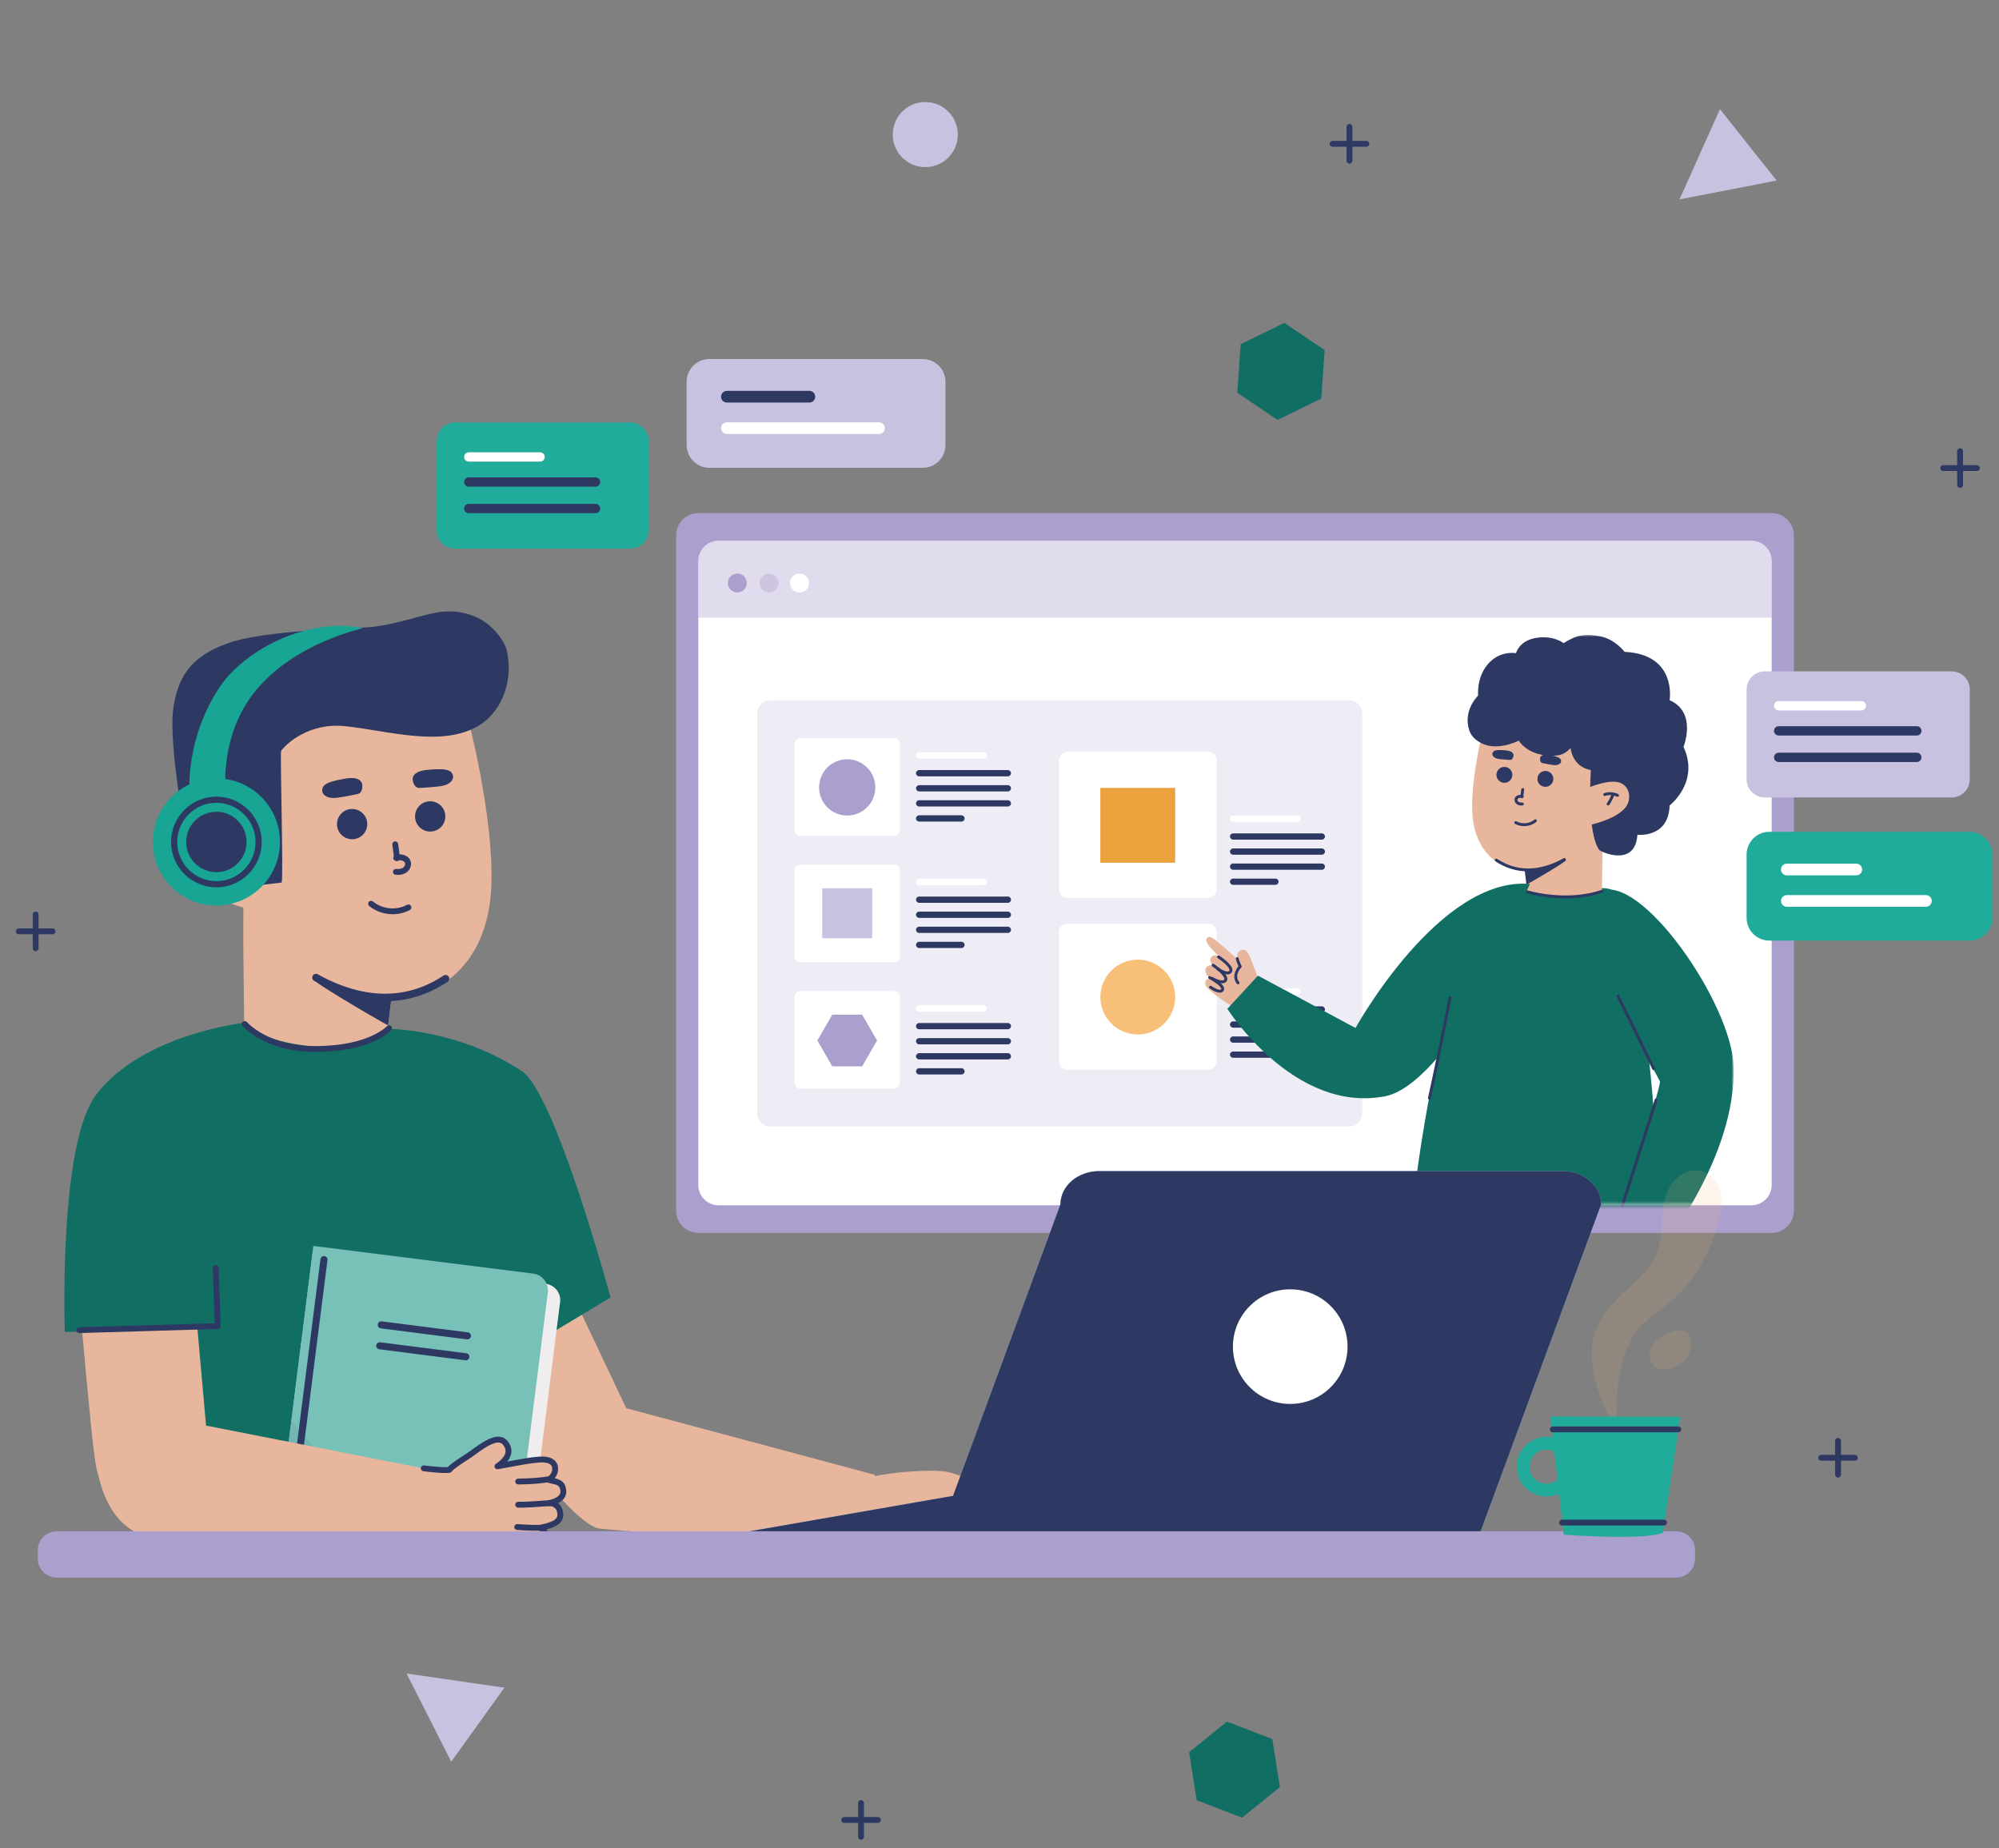 <?xml version="1.0" encoding="utf-8"?>
<!-- Generator: Adobe Illustrator 16.0.0, SVG Export Plug-In . SVG Version: 6.00 Build 0)  -->
<!DOCTYPE svg PUBLIC "-//W3C//DTD SVG 1.1//EN" "http://www.w3.org/Graphics/SVG/1.1/DTD/svg11.dtd">
<svg version="1.1" id="Layer_1" xmlns="http://www.w3.org/2000/svg" xmlns:xlink="http://www.w3.org/1999/xlink" x="0px" y="0px"
	 width="503px" height="465px" viewBox="0 0 503 465" enable-background="new 0 0 503 465" xml:space="preserve">
<rect x="0" y="0" width="503" height="465" fill="#808080" stroke="none"/>
<path fill="#AB9FCD" d="M445.78,310.209H175.734c-3.1,0-5.613-2.511-5.613-5.611V134.72c0-3.1,2.513-5.613,5.613-5.613H445.78
	c3.1,0,5.613,2.514,5.613,5.613v169.878C451.393,307.698,448.879,310.209,445.78,310.209z"/>
<path fill="#FFFFFF" d="M440.705,303.256H180.806c-2.813,0-5.094-2.28-5.094-5.096V141.156c0-2.813,2.28-5.094,5.094-5.094h259.899
	c2.813,0,5.095,2.281,5.095,5.094v157.006C445.799,300.976,443.519,303.256,440.705,303.256z"/>
<g opacity="0.36">
	<path fill="#AB9FCD" d="M175.714,155.402v-14.248c0-2.813,2.28-5.094,5.093-5.094h259.898c2.813,0,5.095,2.281,5.095,5.094v14.248
		H175.714z"/>
</g>
<path fill="#AB9FCD" d="M185.529,149.076c1.317,0,2.383-1.067,2.383-2.384s-1.066-2.384-2.383-2.384
	c-1.315,0-2.384,1.067-2.384,2.384S184.213,149.076,185.529,149.076z"/>
<g opacity="0.36">
	<path fill="#AB9FCD" d="M193.515,149.075c1.316,0,2.383-1.067,2.383-2.383c0-1.315-1.067-2.382-2.383-2.382
		s-2.382,1.067-2.382,2.382C191.133,148.008,192.199,149.075,193.515,149.075z"/>
</g>
<path fill="#FFFFFF" d="M201.173,149.075c1.316,0,2.383-1.067,2.383-2.383c0-1.315-1.067-2.382-2.383-2.382
	s-2.382,1.067-2.382,2.382C198.791,148.008,199.857,149.075,201.173,149.075z"/>
<g opacity="0.2">
	<path fill="#AB9FCD" d="M339.475,283.451H193.84c-1.81,0-3.278-1.469-3.278-3.279V179.471c0-1.81,1.468-3.278,3.278-3.278h145.635
		c1.81,0,3.278,1.468,3.278,3.278v100.701C342.753,281.982,341.284,283.451,339.475,283.451z"/>
</g>
<path fill="#FFFFFF" d="M225.001,210.275h-23.646c-0.791,0-1.434-0.642-1.434-1.433v-21.682c0-0.791,0.643-1.432,1.434-1.432h23.646
	c0.791,0,1.432,0.641,1.432,1.432v21.682C226.433,209.634,225.792,210.275,225.001,210.275z"/>
<path fill="#AB9FCD" d="M213.178,205.194c3.909,0,7.076-3.168,7.076-7.077c0-3.908-3.167-7.076-7.076-7.076
	c-3.907,0-7.077,3.168-7.077,7.076C206.101,202.026,209.271,205.194,213.178,205.194z"/>
<path fill="#FFFFFF" d="M247.522,190.867h-16.241c-0.436,0-0.787-0.354-0.787-0.788c0-0.436,0.351-0.789,0.787-0.789h16.241
	c0.435,0,0.788,0.354,0.788,0.789C248.31,190.513,247.956,190.867,247.522,190.867z"/>
<path fill="#2D3962" d="M253.604,195.338h-22.323c-0.436,0-0.787-0.354-0.787-0.789s0.351-0.787,0.787-0.787h22.323
	c0.435,0,0.788,0.354,0.788,0.787C254.392,194.984,254.038,195.338,253.604,195.338z"/>
<path fill="#2D3962" d="M253.604,199.129h-22.323c-0.436,0-0.787-0.353-0.787-0.787c0-0.436,0.351-0.788,0.787-0.788h22.323
	c0.435,0,0.788,0.352,0.788,0.788C254.392,198.776,254.038,199.129,253.604,199.129z"/>
<path fill="#2D3962" d="M253.604,202.921h-22.323c-0.436,0-0.787-0.353-0.787-0.788c0-0.435,0.351-0.788,0.787-0.788h22.323
	c0.435,0,0.788,0.353,0.788,0.788C254.392,202.569,254.038,202.921,253.604,202.921z"/>
<path fill="#2D3962" d="M241.927,206.712h-10.646c-0.436,0-0.787-0.352-0.787-0.787c0-0.435,0.351-0.788,0.787-0.788h10.646
	c0.435,0,0.789,0.353,0.789,0.788C242.716,206.361,242.364,206.712,241.927,206.712z"/>
<path fill="#FFFFFF" d="M303.99,225.921h-35.396c-1.185,0-2.146-0.961-2.146-2.146v-32.456c0-1.185,0.961-2.145,2.146-2.145h35.396
	c1.184,0,2.146,0.96,2.146,2.145v32.456C306.135,224.96,305.173,225.921,303.99,225.921z"/>
<path fill="#EBA23D" d="M295.704,198.244h-18.827v18.829h18.827V198.244z"/>
<path fill="#FFFFFF" d="M303.99,269.13h-35.396c-1.185,0-2.146-0.961-2.146-2.145v-32.457c0-1.184,0.961-2.145,2.146-2.145h35.396
	c1.184,0,2.146,0.961,2.146,2.145v32.457C306.135,268.169,305.173,269.13,303.99,269.13z"/>
<path fill="#F8BF79" d="M286.292,260.281c-5.199,0-9.413-4.216-9.413-9.414c0-5.199,4.215-9.413,9.413-9.413
	s9.412,4.215,9.412,9.413S291.49,260.281,286.292,260.281z"/>
<path fill="#FFFFFF" d="M326.524,206.788h-16.241c-0.435,0-0.788-0.353-0.788-0.789s0.354-0.788,0.788-0.788h16.241
	c0.435,0,0.788,0.354,0.788,0.788C327.312,206.436,326.958,206.788,326.524,206.788z"/>
<path fill="#2D3962" d="M332.605,211.259h-22.322c-0.435,0-0.788-0.353-0.788-0.788c0-0.436,0.354-0.787,0.788-0.787h22.322
	c0.436,0,0.788,0.352,0.788,0.787C333.393,210.907,333.04,211.259,332.605,211.259z"/>
<path fill="#2D3962" d="M332.605,215.051h-22.322c-0.435,0-0.788-0.352-0.788-0.788c0-0.435,0.354-0.788,0.788-0.788h22.322
	c0.436,0,0.788,0.353,0.788,0.788C333.393,214.699,333.04,215.051,332.605,215.051z"/>
<path fill="#2D3962" d="M332.605,218.844h-22.322c-0.435,0-0.788-0.352-0.788-0.788s0.354-0.788,0.788-0.788h22.322
	c0.436,0,0.788,0.352,0.788,0.788C333.393,218.49,333.04,218.844,332.605,218.844z"/>
<path fill="#2D3962" d="M320.931,222.635h-10.648c-0.435,0-0.788-0.353-0.788-0.787c0-0.436,0.354-0.788,0.788-0.788h10.648
	c0.436,0,0.788,0.352,0.788,0.788C321.719,222.282,321.365,222.635,320.931,222.635z"/>
<path fill="#FFFFFF" d="M326.524,250.302h-16.241c-0.435,0-0.788-0.353-0.788-0.789c0-0.435,0.354-0.788,0.788-0.788h16.241
	c0.435,0,0.788,0.354,0.788,0.788C327.312,249.949,326.958,250.302,326.524,250.302z"/>
<path fill="#2D3962" d="M332.605,254.773h-22.322c-0.435,0-0.788-0.353-0.788-0.789c0-0.435,0.354-0.787,0.788-0.787h22.322
	c0.436,0,0.788,0.353,0.788,0.787C333.393,254.421,333.04,254.773,332.605,254.773z"/>
<path fill="#2D3962" d="M332.605,258.564h-22.322c-0.435,0-0.788-0.352-0.788-0.787c0-0.437,0.354-0.789,0.788-0.789h22.322
	c0.436,0,0.788,0.353,0.788,0.789C333.393,258.211,333.04,258.564,332.605,258.564z"/>
<path fill="#2D3962" d="M332.605,262.355h-22.322c-0.435,0-0.788-0.351-0.788-0.788c0-0.436,0.354-0.786,0.788-0.786h22.322
	c0.436,0,0.788,0.351,0.788,0.786C333.393,262.005,333.04,262.355,332.605,262.355z"/>
<path fill="#2D3962" d="M320.931,266.148h-10.648c-0.435,0-0.788-0.353-0.788-0.787c0-0.438,0.354-0.789,0.788-0.789h10.648
	c0.436,0,0.788,0.352,0.788,0.789C321.719,265.796,321.365,266.148,320.931,266.148z"/>
<path fill="#FFFFFF" d="M225.001,242.094h-23.646c-0.791,0-1.434-0.641-1.434-1.433v-21.682c0-0.792,0.643-1.433,1.434-1.433h23.646
	c0.791,0,1.432,0.641,1.432,1.433v21.682C226.433,241.453,225.792,242.094,225.001,242.094z"/>
<path fill="#C8C1E0" d="M219.467,223.497h-12.578v12.578h12.578V223.497z"/>
<path fill="#FFFFFF" d="M247.522,222.686h-16.241c-0.436,0-0.787-0.354-0.787-0.789c0-0.436,0.351-0.788,0.787-0.788h16.241
	c0.435,0,0.788,0.354,0.788,0.788C248.31,222.332,247.956,222.686,247.522,222.686z"/>
<path fill="#2D3962" d="M253.604,227.156h-22.323c-0.436,0-0.787-0.352-0.787-0.787s0.351-0.788,0.787-0.788h22.323
	c0.435,0,0.788,0.353,0.788,0.788S254.038,227.156,253.604,227.156z"/>
<path fill="#2D3962" d="M253.604,230.948h-22.323c-0.436,0-0.787-0.352-0.787-0.787c0-0.436,0.351-0.788,0.787-0.788h22.323
	c0.435,0,0.788,0.352,0.788,0.788C254.392,230.596,254.038,230.948,253.604,230.948z"/>
<path fill="#2D3962" d="M253.604,234.74h-22.323c-0.436,0-0.787-0.353-0.787-0.788c0-0.435,0.351-0.788,0.787-0.788h22.323
	c0.435,0,0.788,0.354,0.788,0.788C254.392,234.388,254.038,234.74,253.604,234.74z"/>
<path fill="#2D3962" d="M241.927,238.531h-10.646c-0.436,0-0.787-0.353-0.787-0.787c0-0.436,0.351-0.788,0.787-0.788h10.646
	c0.435,0,0.789,0.353,0.789,0.788C242.716,238.179,242.364,238.531,241.927,238.531z"/>
<path fill="#FFFFFF" d="M225.001,273.914h-23.646c-0.791,0-1.434-0.642-1.434-1.434v-21.682c0-0.792,0.643-1.434,1.434-1.434h23.646
	c0.791,0,1.432,0.642,1.432,1.434v21.682C226.433,273.272,225.792,273.914,225.001,273.914z"/>
<path fill="#AB9FCD" d="M216.933,255.297h-7.51l-3.757,6.504l3.757,6.505h7.51l3.755-6.505L216.933,255.297z"/>
<path fill="#FFFFFF" d="M247.522,254.505h-16.241c-0.436,0-0.787-0.353-0.787-0.788c0-0.438,0.351-0.788,0.787-0.788h16.241
	c0.435,0,0.788,0.351,0.788,0.788C248.31,254.152,247.956,254.505,247.522,254.505z"/>
<path fill="#2D3962" d="M253.604,258.975h-22.323c-0.436,0-0.787-0.351-0.787-0.787c0-0.435,0.351-0.789,0.787-0.789h22.323
	c0.435,0,0.788,0.354,0.788,0.789C254.392,258.624,254.038,258.975,253.604,258.975z"/>
<path fill="#2D3962" d="M253.604,262.769h-22.323c-0.436,0-0.787-0.353-0.787-0.788c0-0.437,0.351-0.789,0.787-0.789h22.323
	c0.435,0,0.788,0.353,0.788,0.789C254.392,262.415,254.038,262.769,253.604,262.769z"/>
<path fill="#2D3962" d="M253.604,266.56h-22.323c-0.436,0-0.787-0.354-0.787-0.788c0-0.436,0.351-0.789,0.787-0.789h22.323
	c0.435,0,0.788,0.354,0.788,0.789C254.392,266.206,254.038,266.56,253.604,266.56z"/>
<path fill="#2D3962" d="M241.927,270.352h-10.646c-0.436,0-0.787-0.352-0.787-0.789c0-0.435,0.351-0.787,0.787-0.787h10.646
	c0.435,0,0.789,0.353,0.789,0.787C242.716,270,242.364,270.352,241.927,270.352z"/>
<defs>
	<filter id="Adobe_OpacityMaskFilter" filterUnits="userSpaceOnUse" x="303.174" y="159.744" width="133.059" height="206.562">
		<feColorMatrix  type="matrix" values="1 0 0 0 0  0 1 0 0 0  0 0 1 0 0  0 0 0 1 0"/>
	</filter>
</defs>
<mask maskUnits="userSpaceOnUse" x="303.174" y="159.744" width="133.059" height="206.562" id="mask0_193_177">
	<path fill="#FFFFFF" filter="url(#Adobe_OpacityMaskFilter)" d="M440.705,303.256H180.806c-2.813,0-5.094-2.28-5.094-5.096V141.156
		c0-2.813,2.28-5.094,5.094-5.094h259.899c2.813,0,5.095,2.281,5.095,5.094v157.006
		C445.799,300.976,443.519,303.256,440.705,303.256z"/>
</mask>
<g mask="url(#mask0_193_177)">
	<path fill="#2D3962" d="M408.689,286.143l-48.247-0.346c0,0-10.017,58.554-10.543,79.071l57.507,1.438
		c0,0,3.429-25.447,3.834-32.586C411.886,322.315,408.689,286.143,408.689,286.143z"/>
	<path fill="#116E63" d="M406.866,225.494c2.936,8.23,11.401,45.261,9.463,79.229l-60.825-1.447c0,0,3.834-35.35,12.017-58.558
		c3.641-10.325,14.768-20.028,16.863-22.397l19.693,1.188C405.362,223.579,406.464,224.363,406.866,225.494z"/>
	<path fill="#116E63" d="M436.208,268.174c-0.556-15.753-23.342-48.671-33.669-43.914c-11.918,5.488,10.958,39.385,15.141,47.822
		c0.473,0.957-10.742,35.534-10.742,35.534c0.965,5.665,11.034,6.73,11.034,6.73S437.014,291.047,436.208,268.174z"/>
	<path fill="#2D3962" d="M416.101,269.26c-0.133,0-0.263-0.074-0.325-0.203l-8.97-18.268c-0.089-0.181-0.015-0.396,0.166-0.485
		c0.179-0.091,0.396-0.017,0.486,0.166l8.97,18.267c0.087,0.181,0.015,0.397-0.166,0.487
		C416.21,269.248,416.156,269.26,416.101,269.26z"/>
	<path fill="#2D3962" d="M407.33,306.533c-0.037,0-0.073-0.007-0.11-0.019c-0.191-0.062-0.296-0.265-0.236-0.455l9.396-29.443
		c0.061-0.191,0.267-0.292,0.455-0.235c0.192,0.062,0.296,0.266,0.237,0.457l-9.396,29.44
		C407.629,306.433,407.484,306.533,407.33,306.533z"/>
	<path fill="#E8B69C" d="M373.199,183.426c0,0-3.511,13.875-2.624,22.345c0.838,8,5.918,13.157,13.073,13.164l0.665,5.506
		c0,0,9.53,2.544,18.786-0.178l0.144-12.674l-0.084-26.826l-3.429-5.301l-23.866-3.52L373.199,183.426z"/>
	<path fill="#2D3962" d="M394.049,216.462c-0.951,0.984-9.601,5.967-9.955,6.116c0,0-0.523-4.43-0.48-3.874
		c0.018,0.229,1.889,0.342,4.224-0.335c2.093-0.606,4.271-1.591,5.604-2.242L394.049,216.462z"/>
	<path fill="#2D3962" d="M384.502,219.251c-2.629,0-5.419-0.695-8.199-2.543c-0.167-0.111-0.211-0.337-0.101-0.504
		c0.11-0.166,0.338-0.211,0.504-0.101c6.225,4.139,12.547,2.196,16.752-0.167c0.178-0.097,0.397-0.037,0.496,0.139
		c0.099,0.175,0.035,0.396-0.139,0.495C391.297,217.982,388.047,219.251,384.502,219.251z"/>
	<path fill="#2D3962" d="M388.855,197.976c1.104,0,2-0.896,2-2c0-1.104-0.896-2-2-2c-1.105,0-2.001,0.896-2.001,2
		C386.854,197.08,387.749,197.976,388.855,197.976z"/>
	<path fill="#2D3962" d="M378.54,196.959c1.104,0,2-0.896,2-2s-0.896-2-2-2s-2,0.896-2,2S377.436,196.959,378.54,196.959z"/>
	<path fill="#2D3962" d="M387.834,190.194c0.563-0.46,1.569-0.307,2.307-0.16c0.689,0.137,1.948,0.34,2.437,0.871
		c0.258,0.282,0.298,0.679,0.144,0.976c-0.215,0.413-0.731,0.603-1.237,0.634c-0.446,0.028-0.905-0.052-1.357-0.131
		c-0.609-0.105-1.219-0.212-1.827-0.342c-0.148-0.031-0.303-0.066-0.434-0.146c-0.343-0.214-0.397-0.88-0.34-1.174
		C387.573,190.492,387.68,190.32,387.834,190.194z"/>
	<path fill="#2D3962" d="M380.69,189.52c-0.425-0.59-1.439-0.701-2.188-0.748c-0.701-0.046-1.969-0.174-2.579,0.215
		c-0.32,0.205-0.463,0.579-0.392,0.907c0.102,0.455,0.553,0.771,1.034,0.931c0.423,0.142,0.887,0.184,1.346,0.224
		c0.615,0.054,1.23,0.107,1.853,0.139c0.153,0.007,0.311,0.014,0.457-0.031c0.387-0.118,0.611-0.747,0.63-1.046
		C380.865,189.877,380.804,189.682,380.69,189.52z"/>
	<path fill="#2D3962" d="M382.92,200.836c-0.018,0-0.033-0.001-0.052-0.003c-0.198-0.029-0.337-0.213-0.308-0.412
		c0.021-0.149,0.047-0.365,0.075-0.603c0.053-0.436,0.113-0.938,0.17-1.24c0.036-0.198,0.227-0.324,0.422-0.291
		c0.198,0.036,0.329,0.226,0.293,0.424c-0.055,0.291-0.113,0.774-0.162,1.193c-0.03,0.245-0.057,0.468-0.079,0.621
		C383.255,200.706,383.099,200.836,382.92,200.836z"/>
	<path fill="#2D3962" d="M382.825,202.665c-0.38,0-0.826-0.079-1.199-0.37c-0.509-0.397-0.681-1.106-0.39-1.616
		c0.132-0.228,0.347-0.413,0.624-0.536c0.409-0.179,0.884-0.194,1.303-0.039c0.187,0.069,0.282,0.279,0.214,0.467
		c-0.07,0.188-0.278,0.286-0.467,0.214c-0.237-0.089-0.522-0.08-0.756,0.022c-0.133,0.059-0.236,0.141-0.288,0.233
		c-0.11,0.192-0.016,0.51,0.203,0.681c0.3,0.233,0.737,0.227,0.971,0.207c0.19-0.021,0.378,0.125,0.396,0.324
		c0.022,0.2-0.124,0.377-0.324,0.397C383.026,202.658,382.928,202.665,382.825,202.665z"/>
	<path fill="#2D3962" d="M383.499,207.862c-0.782,0-1.566-0.184-2.26-0.56c-0.177-0.096-0.242-0.316-0.146-0.493
		c0.095-0.176,0.315-0.243,0.494-0.146c1.42,0.771,3.286,0.589,4.534-0.442c0.153-0.127,0.386-0.104,0.511,0.049
		c0.129,0.155,0.107,0.384-0.048,0.512C385.722,207.494,384.612,207.862,383.499,207.862z"/>
	<path fill="#2D3962" d="M371.911,175.047c0,0-3.873,3.637-2.203,8.726c0.746,2.268,3.29,3.68,5.425,3.953
		c3.557,0.454,7.051-1.394,7.063-1.398c-0.061,0.021,1.736,3.057,6.287,3.654c3.107,0.407,4.915,0.188,6.724-1.773
		c0,0,0.351,4.7,5.096,5.552c0,0-1.105,15.455,2.089,20.086c0.287,0.417,9.07,4.56,9.62-3.815c0,0,7.859,0.923,8.106-7.365
		c0,0,7.635-5.869,3.497-14.741c0,0,3.507-8.68-3.495-11.75c0,0,1.938-11.548-11.328-12.164c0,0-2.332-3.096-5.954-3.874
		c-3.706-0.795-6.052-0.459-9.407,1.683c0,0-2.549-2.109-7.095-1.288c-4.113,0.743-4.871,3.81-4.871,3.81s-4.628-0.89-7.681,3.546
		C372.67,169.508,371.813,171.751,371.911,175.047z"/>
	<path fill="#E8B69C" d="M399.696,198.157c2.364-0.887,6.838-2.447,8.934-0.647c1.777,1.527,1.73,4.333,0.038,6.047
		c-2.765,2.795-7.91,3.816-9.442,4.226"/>
	<path fill="#2D3962" d="M407.005,200.48c-0.051,0-0.101-0.01-0.148-0.031c-1.683-0.753-2.906-0.209-2.918-0.204
		c-0.184,0.082-0.397,0.003-0.481-0.18c-0.084-0.182-0.003-0.397,0.181-0.481c0.061-0.028,1.54-0.682,3.517,0.202
		c0.184,0.082,0.266,0.296,0.184,0.479C407.276,200.4,407.144,200.48,407.005,200.48z"/>
	<path fill="#2D3962" d="M404.64,202.671c-0.077,0-0.153-0.024-0.22-0.074c-0.16-0.123-0.19-0.349-0.071-0.509
		c0.006-0.007,0.525-0.701,1.096-2.056c0.08-0.185,0.29-0.27,0.477-0.193c0.185,0.078,0.271,0.291,0.194,0.476
		c-0.61,1.448-1.165,2.182-1.188,2.212C404.858,202.622,404.749,202.671,404.64,202.671z"/>
	<path fill="#2D3962" d="M393.927,226.035c-5.925,0-10.482-1.514-10.55-1.537c-0.189-0.064-0.29-0.271-0.228-0.461
		c0.065-0.188,0.271-0.289,0.461-0.228c0.097,0.034,9.911,3.291,19.371,0.105c0.189-0.065,0.396,0.04,0.459,0.229
		c0.064,0.19-0.038,0.396-0.229,0.461C400.036,225.676,396.82,226.035,393.927,226.035z"/>
	<path fill="#E8B69C" d="M318.412,248.14c0,0-1.929-2.019-3.736-3.648c-2.226-2.003-5.237-5.018-7.227-6.587
		c-1.014-0.798-2.833-2.84-3.752-1.893c-1.129,1.164,3.353,4.786,3.353,4.786c-0.97-0.366-1.533-0.786-2.261,0.066
		c-0.8,0.938,0.574,2.256,0.574,2.256s-1.028-0.735-1.89,0.312c-0.891,1.081,0.719,2.37,1.032,2.857c0,0-0.71-0.052-1.084,0.313
		c-0.315,0.308-0.344,0.987-0.007,1.465c0.193,0.276,1.103,1.36,3.765,3.263c2.297,1.643,4.816,3.073,4.816,3.073L318.412,248.14z"
		/>
	<path fill="#E8B69C" d="M312.383,239.023c1.305-0.472,2.042,1.226,2.774,3.376c0.345,1.021,1.443,3.29,1.338,4.036
		c-0.156,1.099-3.663-2.367-3.663-2.367S309.767,239.978,312.383,239.023z"/>
	<path fill="#2D3962" d="M311.527,247.673c-0.107,0-0.214-0.05-0.287-0.139c-1.309-1.666-0.39-3.517,0.399-4.419
		c-0.193-0.439-0.59-1.38-0.674-1.863c-0.034-0.197,0.099-0.386,0.298-0.418c0.188-0.033,0.385,0.097,0.419,0.296
		c0.074,0.436,0.544,1.525,0.716,1.909c0.063,0.137,0.033,0.3-0.073,0.406c-0.079,0.077-1.871,1.913-0.515,3.639
		c0.124,0.158,0.096,0.387-0.062,0.512C311.684,247.646,311.606,247.673,311.527,247.673z"/>
	<path fill="#2D3962" d="M308.877,245.17c-1.094,0-2.484-0.968-2.65-1.086c-0.166-0.116-0.201-0.343-0.086-0.505
		c0.115-0.164,0.341-0.204,0.506-0.086c0.426,0.303,1.686,1.057,2.379,0.938c0.138-0.023,0.233-0.08,0.302-0.18
		c0.033-0.05,0.071-0.126,0.041-0.276c-0.161-0.816-1.896-2.21-2.952-2.896c-0.168-0.11-0.216-0.334-0.107-0.502
		s0.332-0.217,0.503-0.107c0.306,0.198,2.998,1.979,3.27,3.366c0.06,0.308,0.005,0.595-0.16,0.831
		c-0.178,0.258-0.444,0.424-0.771,0.481C309.061,245.161,308.97,245.17,308.877,245.17z"/>
	<path fill="#2D3962" d="M307.493,247.407c-1.111,0.003-2.472-0.794-2.678-0.918c-0.174-0.103-0.228-0.328-0.124-0.497
		c0.103-0.172,0.326-0.228,0.498-0.124c0.742,0.445,2.418,1.183,2.859,0.608c0.034-0.042,0.07-0.108,0.047-0.244
		c-0.132-0.828-1.951-2.339-3.064-3.096c-0.167-0.113-0.209-0.339-0.096-0.504c0.112-0.167,0.338-0.208,0.503-0.098
		c0.322,0.219,3.148,2.176,3.374,3.582c0.05,0.303-0.015,0.58-0.187,0.804C308.354,247.277,307.944,247.407,307.493,247.407z"/>
	<path fill="#2D3962" d="M306.965,249.758c-0.979,0-2.264-0.856-2.578-1.076c-0.165-0.117-0.203-0.342-0.088-0.507
		c0.116-0.163,0.34-0.202,0.505-0.087c0.939,0.657,2.174,1.171,2.44,0.856c0.05-0.061,0.063-0.114,0.049-0.195
		c-0.131-0.669-1.885-1.849-3.088-2.472c-0.178-0.094-0.247-0.313-0.155-0.492c0.091-0.178,0.31-0.244,0.489-0.154
		c0.536,0.277,3.222,1.728,3.467,2.978c0.06,0.299-0.015,0.578-0.209,0.808C307.586,249.663,307.292,249.758,306.965,249.758z"/>
	<path fill="#116E63" d="M384.982,222.403c-22.817-1.958-43.9,36.243-43.9,36.243l-24.546-13.165l-7.704,8.346
		c0,0,16.712,26.433,39.705,22.002c9.187-1.771,19.557-18.209,19.557-18.209"/>
	<path fill="#2D3962" d="M359.679,276.651c-0.026,0-0.055-0.005-0.081-0.012c-0.195-0.044-0.319-0.237-0.275-0.435
		c1.941-8.534,5.158-25.078,5.189-25.242c0.039-0.199,0.234-0.331,0.426-0.288c0.196,0.037,0.327,0.229,0.289,0.426
		c-0.033,0.167-3.252,16.72-5.193,25.267C359.993,276.535,359.843,276.651,359.679,276.651z"/>
</g>
<path fill="#E8B69C" d="M118.412,183.458c0,0,6.684,26.417,4.996,42.543c-1.596,15.231-11.268,25.052-24.89,25.063l-1.268,10.483
	c0,0-18.143,4.843-35.767-0.342l-0.273-24.131L61.373,186l6.526-10.093l45.439-6.703L118.412,183.458z"/>
<path fill="#2D3962" d="M78.717,246.36c1.811,1.872,18.279,11.357,18.952,11.642c0,0,0.997-8.433,0.916-7.372
	c-0.032,0.436-3.596,0.652-8.042-0.638c-3.984-1.157-8.13-3.029-10.672-4.271L78.717,246.36z"/>
<path fill="#2D3962" d="M96.899,251.913c-6.803,0-13.029-2.43-17.858-5.138c-0.45-0.253-0.611-0.825-0.359-1.276
	c0.253-0.45,0.824-0.61,1.275-0.358c7.951,4.463,19.894,8.142,31.642,0.328c0.433-0.287,1.012-0.171,1.298,0.261
	c0.288,0.43,0.17,1.012-0.261,1.297C107.301,250.577,101.942,251.913,96.899,251.913z"/>
<path fill="#E8B69C" d="M65.818,211.506c-4.501-1.689-13.019-4.659-17.008-1.23c-3.384,2.908-3.296,8.251-0.073,11.512
	c5.263,5.323,15.062,7.268,17.974,8.046"/>
<path fill="#2D3962" d="M51.902,216.174c-0.359,0-0.699-0.206-0.855-0.553c-0.211-0.472,0-1.025,0.472-1.236
	c3.862-1.729,6.774-0.439,6.896-0.383c0.471,0.215,0.677,0.77,0.462,1.241c-0.214,0.467-0.764,0.676-1.236,0.464
	c-0.103-0.045-2.313-0.976-5.359,0.386C52.159,216.149,52.029,216.174,51.902,216.174z"/>
<path fill="#2D3962" d="M56.404,220.343c-0.283,0-0.56-0.127-0.743-0.367c-0.045-0.059-1.118-1.48-2.292-4.267
	c-0.2-0.477,0.023-1.025,0.499-1.227c0.48-0.199,1.026,0.024,1.227,0.5c1.071,2.544,2.046,3.848,2.056,3.86
	c0.312,0.413,0.231,0.999-0.181,1.311C56.8,220.282,56.602,220.343,56.404,220.343z"/>
<path fill="#2D3962" d="M91.071,157.907c-3.418,0.066-24.384,0.957-32.578,3.55c-4.365,1.383-8.686,3.559-11.398,7.248
	c-2.018,2.741-2.992,6.12-3.485,9.488c-1.304,8.913,3.322,33.473,3.322,33.473s3.342-2.649,9.224-2.371
	c1.565,0.074,4.545,0.689,5.895,1.02c0.619,0.15,0.753,12.641,1.319,12.619l7.478-0.872c0.54-0.021-0.421-32.749-0.105-33.168
	c1.424-1.897,7.172-7.163,16.215-6.17c11.079,1.216,24.669,5.456,33.809-0.342c5.832-3.7,8.645-11.917,6.574-19.35
	c-0.152-0.546-3.855-9.468-14.935-9.192C107.27,153.967,99.03,157.752,91.071,157.907z"/>
<path fill="#2D3962" d="M88.607,211.161c2.103,0,3.809-1.706,3.809-3.81s-1.706-3.809-3.809-3.809s-3.81,1.706-3.81,3.809
	S86.504,211.161,88.607,211.161z"/>
<path fill="#2D3962" d="M108.247,209.226c2.104,0,3.809-1.706,3.809-3.809s-1.705-3.81-3.809-3.81c-2.104,0-3.81,1.706-3.81,3.81
	S106.143,209.226,108.247,209.226z"/>
<path fill="#2D3962" d="M90.547,196.344c-1.071-0.876-2.989-0.583-4.392-0.304c-1.313,0.262-3.71,0.646-4.638,1.656
	c-0.491,0.535-0.57,1.294-0.275,1.859c0.409,0.787,1.392,1.149,2.356,1.208c0.849,0.053,1.724-0.099,2.586-0.248
	c1.161-0.203,2.322-0.407,3.477-0.652c0.285-0.061,0.577-0.127,0.825-0.281c0.654-0.406,0.759-1.674,0.646-2.234
	C91.047,196.913,90.84,196.585,90.547,196.344z"/>
<path fill="#2D3962" d="M104.154,195.063c0.811-1.124,2.74-1.333,4.166-1.424c1.336-0.084,3.75-0.33,4.908,0.409
	c0.611,0.391,0.882,1.103,0.743,1.727c-0.193,0.866-1.049,1.468-1.967,1.773c-0.808,0.27-1.691,0.349-2.563,0.426
	c-1.173,0.103-2.349,0.205-3.528,0.264c-0.291,0.015-0.591,0.026-0.87-0.059c-0.736-0.225-1.165-1.421-1.199-1.993
	C103.818,195.741,103.933,195.37,104.154,195.063z"/>
<path fill="#2D3962" d="M99.904,216.651c-0.36,0-0.676-0.264-0.729-0.632c-0.041-0.293-0.092-0.72-0.147-1.189
	c-0.096-0.794-0.204-1.711-0.306-2.261c-0.075-0.4,0.189-0.785,0.59-0.859c0.405-0.073,0.785,0.19,0.859,0.59
	c0.105,0.574,0.221,1.528,0.32,2.355c0.054,0.455,0.104,0.872,0.144,1.156c0.058,0.403-0.223,0.776-0.625,0.834
	C99.975,216.648,99.939,216.651,99.904,216.651z"/>
<path fill="#2D3962" d="M100.088,220.133c-0.198,0-0.386-0.011-0.557-0.029c-0.404-0.041-0.699-0.402-0.657-0.808
	c0.041-0.405,0.396-0.698,0.807-0.658c0.438,0.046,1.256,0.054,1.814-0.383c0.399-0.312,0.576-0.891,0.376-1.238
	c-0.096-0.166-0.282-0.316-0.524-0.423c-0.435-0.192-0.959-0.21-1.404-0.041c-0.381,0.142-0.805-0.053-0.947-0.433
	c-0.143-0.381,0.053-0.805,0.433-0.947c0.811-0.301,1.725-0.274,2.514,0.075c0.536,0.236,0.953,0.594,1.208,1.039
	c0.566,0.988,0.238,2.364-0.748,3.132C101.678,219.98,100.815,220.133,100.088,220.133z"/>
<path fill="#2D3962" d="M98.802,230.027c-2.123,0-4.25-0.705-5.898-2.067c-0.313-0.259-0.357-0.724-0.098-1.037
	c0.259-0.313,0.722-0.358,1.037-0.098c2.36,1.951,5.89,2.295,8.584,0.836c0.356-0.195,0.806-0.062,0.999,0.296
	c0.193,0.357,0.06,0.806-0.297,0.998C101.802,229.676,100.302,230.027,98.802,230.027z"/>
<path fill="#18A594" d="M54.448,227.842c8.836,0,15.996-7.162,15.996-15.995c0-8.834-7.16-15.996-15.996-15.996
	c-8.833,0-15.995,7.162-15.995,15.996C38.453,220.68,45.615,227.842,54.448,227.842z"/>
<path fill="#2D3962" d="M54.448,219.447c4.198,0,7.601-3.403,7.601-7.601s-3.403-7.601-7.601-7.601
	c-4.198,0-7.601,3.403-7.601,7.601S50.25,219.447,54.448,219.447z"/>
<path fill="#2D3962" d="M54.449,223.255c-6.29,0-11.407-5.118-11.407-11.408s5.117-11.407,11.407-11.407s11.408,5.117,11.408,11.407
	C65.856,218.138,60.74,223.255,54.449,223.255z M54.449,201.996c-5.431,0-9.852,4.42-9.852,9.852c0,5.432,4.42,9.852,9.852,9.852
	c5.433,0,9.852-4.419,9.852-9.852C64.3,206.416,59.881,201.996,54.449,201.996z"/>
<path fill="#18A594" d="M47.694,198.909c0,0-1.015-13.125,7.575-26.01c6.37-9.556,22.504-17.761,36.102-14.814
	c0,0-17.418,3.575-27.353,16.086c-8.59,10.817-7.267,24.08-7.267,24.08L47.694,198.909z"/>
<path fill="#E8B69C" d="M19.932,326.593c0,0,3.312,39.052,4.463,43.199c1.151,4.147,2.999,15.315,15.16,17.63
	c16.411,3.158,80.85,0.936,80.85,0.936l-7.35-17.642l-61.204-12.026l-2.806-30.383L19.932,326.593z"/>
<path fill="#E8B69C" d="M220.128,371.075l3.21,14.725c0,0-43.888,1.815-72.348-1.192c-8.929-0.945-36.455-43.29-36.455-43.29
	l27.353-20.105l15.689,33.104L220.128,371.075z"/>
<path fill="#116E63" d="M131.27,269.472c-16.255-10.688-33.707-10.612-33.707-10.612s-8.804,5.308-17.949,4.533
	c-9.145-0.773-17.254-3.614-17.846-6.097c0,0-25.732,2.709-37.518,18.068c-9.625,12.546-7.938,59.786-7.938,59.786l33.345-1.054
	l-13.412,51.062h88.995l-0.947-41.057l29.333-17.639C153.627,326.463,139.768,275.058,131.27,269.472z"/>
<path fill="#2D3962" d="M124.677,354.069c-0.396,0-0.718-0.321-0.718-0.717v-22.35c0-0.396,0.32-0.718,0.718-0.718
	c0.398,0,0.719,0.322,0.719,0.718v22.35C125.396,353.748,125.076,354.069,124.677,354.069z"/>
<path fill="#EFEDEE" d="M78.628,315.607l-9.186,72.91l58.602,7.383c2.33,0.294,4.445-1.281,4.726-3.516l8.167-64.816
	c0.283-2.235-1.377-4.284-3.707-4.578L78.628,315.607z"/>
<path fill="#77C1B9" d="M78.836,313.483l-9.427,74.825l55.333,6.973c2.33,0.293,4.455-1.355,4.747-3.686l8.365-66.394
	c0.293-2.329-1.356-4.455-3.685-4.747L78.836,313.483z"/>
<g opacity="0.08">
	<path fill="#2D3962" d="M124.741,395.281l-55.333-6.973l3.89-30.873c0,0,12.694,16.04,26.755,25.364
		C114.114,392.127,124.741,395.281,124.741,395.281z"/>
</g>
<path fill="#2D3962" d="M117.613,337.006c-0.038,0-0.075-0.003-0.114-0.008l-21.667-2.771c-0.488-0.063-0.832-0.507-0.77-0.995
	c0.063-0.487,0.498-0.83,0.996-0.769l21.667,2.771c0.488,0.062,0.832,0.506,0.77,0.995
	C118.437,336.677,118.055,337.006,117.613,337.006z"/>
<path fill="#2D3962" d="M117.224,342.272c-0.038,0-0.076-0.003-0.114-0.008l-21.668-2.771c-0.487-0.062-0.832-0.507-0.768-0.995
	c0.062-0.486,0.5-0.831,0.995-0.768l21.667,2.771c0.486,0.062,0.832,0.506,0.769,0.995
	C118.048,341.944,117.665,342.272,117.224,342.272z"/>
<path fill="#2D3962" d="M72.897,385.694c-0.038,0-0.075-0.003-0.113-0.008c-0.487-0.062-0.832-0.506-0.771-0.992l8.623-67.869
	c0.062-0.488,0.505-0.833,0.995-0.771c0.486,0.062,0.832,0.507,0.769,0.994l-8.622,67.869
	C73.721,385.367,73.338,385.694,72.897,385.694z"/>
<path fill="#E8B69C" d="M22.746,356.938c0.653,6.314,1.269,11.486,1.648,12.854c1.151,4.147,2.999,15.315,15.16,17.63
	c16.411,3.158,80.85,0.936,80.85,0.936l-7.35-17.642l-61.204-12.026l-2.187-24.521L22.746,356.938z"/>
<path fill="#E8B69C" d="M109.963,370.362c0,0,2.669-0.776,7.207-0.661c6.062,0.152,13.471-2.134,18.595-2.462
	c2.612-0.164,3.593,0.75,3.832,1.614c0.597,2.179-1.541,3.503-1.541,3.503c2.041,0.51,3.463,0.454,3.695,2.716
	c0.252,2.486-3.554,3.101-3.554,3.101s2.562-0.039,2.792,2.698c0.24,2.83-3.927,3.123-5.011,3.58c0,0,1.241,0.732,1.446,1.772
	c0.172,0.874-0.565,2.041-1.677,2.448c-0.643,0.237-6.882,1.108-13.488,0.479c-5.904-0.561-13.753-0.938-13.753-0.938
	L109.963,370.362z"/>
<path fill="#2D3962" d="M126.558,389.855c-2.512,0-5.11-0.085-7.225-0.318c-0.404-0.044-0.695-0.408-0.651-0.813
	c0.044-0.4,0.413-0.686,0.812-0.651c6.048,0.664,15.277,0.098,16.025-0.101c0.761-0.282,1.279-1.111,1.181-1.606
	c-0.115-0.595-0.895-1.16-1.098-1.28c-0.238-0.143-0.38-0.406-0.361-0.685c0.02-0.278,0.193-0.521,0.45-0.63
	c0.273-0.114,0.633-0.204,1.088-0.315c1.904-0.471,3.604-1.019,3.476-2.521c-0.162-1.925-1.736-2.024-2.052-2.024h-0.001
	c-0.404,0-0.736-0.325-0.738-0.729c-0.004-0.405,0.317-0.737,0.722-0.743c0.014-0.001,0.027-0.001,0.042-0.001
	c1.137,0,3.272,0.7,3.497,3.373c0.229,2.686-2.489,3.542-4.226,3.985c0.291,0.349,0.55,0.784,0.65,1.286
	c0.248,1.26-0.735,2.763-2.145,3.281C135.445,389.569,131.145,389.855,126.558,389.855z"/>
<path fill="#E8B69C" d="M127.287,363.224c-1.627-2.293-4.814-0.313-8.515,2.436c-1.752,1.303-5.382,3.287-6.065,4.651
	c-1.006,2.013,8.021,0.809,8.021,0.809S130.556,367.827,127.287,363.224z"/>
<path fill="#2D3962" d="M138.195,378.91c-0.355,0-0.667-0.255-0.726-0.616c-0.065-0.402,0.207-0.781,0.608-0.848
	c0.029-0.005,3.119-0.536,2.939-2.298c-0.144-1.41-0.727-1.538-2.285-1.879c-0.271-0.062-0.557-0.125-0.854-0.197
	c-0.288-0.073-0.504-0.309-0.55-0.602c-0.045-0.293,0.088-0.585,0.34-0.741c0.065-0.04,1.658-1.071,1.217-2.681
	c-0.215-0.782-1.367-1.181-3.074-1.074c-2.067,0.131-4.541,0.596-7.16,1.083c-1.102,0.205-2.229,0.417-3.359,0.608
	c-0.344,0.062-0.678-0.132-0.809-0.452c-0.129-0.321-0.016-0.69,0.271-0.884c1.422-0.958,2.259-1.949,2.427-2.867
	c0.108-0.595-0.054-1.188-0.499-1.812c-0.279-0.395-0.602-0.606-1.016-0.673c-1.479-0.248-3.983,1.436-6.458,3.274
	c-0.525,0.39-1.213,0.839-1.941,1.315c-1.401,0.914-2.991,1.951-3.679,2.757c-0.123,0.146-0.297,0.237-0.486,0.256
	c-2.033,0.203-6.391-0.381-6.574-0.405c-0.403-0.055-0.685-0.425-0.63-0.828c0.053-0.401,0.414-0.695,0.829-0.63
	c0.041,0.005,3.977,0.534,5.954,0.42c0.871-0.903,2.349-1.867,3.782-2.805c0.702-0.457,1.364-0.887,1.869-1.263
	c3.25-2.414,5.655-3.848,7.566-3.546c0.81,0.129,1.477,0.557,1.987,1.275c0.676,0.95,0.926,1.936,0.746,2.929
	c-0.125,0.689-0.458,1.365-0.996,2.022c0.249-0.047,0.499-0.094,0.746-0.141c2.662-0.497,5.179-0.968,7.338-1.104
	c3.55-0.236,4.388,1.432,4.586,2.152c0.37,1.35-0.104,2.49-0.732,3.29c1.43,0.341,2.684,0.848,2.91,3.052
	c0.255,2.507-2.501,3.632-4.171,3.902C138.273,378.906,138.235,378.91,138.195,378.91z"/>
<path fill="#2D3962" d="M134.992,385.148c-1.807,0-3.519-0.104-4.898-0.203c-0.406-0.03-0.71-0.384-0.682-0.789
	c0.03-0.405,0.387-0.71,0.788-0.681c1.764,0.129,4.09,0.266,6.418,0.17c0.421,0.018,0.749,0.298,0.765,0.706
	c0.017,0.406-0.298,0.751-0.705,0.766C136.113,385.139,135.547,385.148,134.992,385.148z"/>
<path fill="#2D3962" d="M130.373,379.346c-0.407,0-0.736-0.331-0.736-0.737c0-0.405,0.328-0.737,0.734-0.737
	c2.289-0.005,4.246-0.145,6.511-0.31c0.785-0.057,1.607-0.115,2.496-0.173c0.418-0.021,0.757,0.281,0.784,0.687
	c0.027,0.406-0.281,0.758-0.687,0.782c-0.887,0.058-1.705,0.117-2.486,0.174C134.695,379.198,132.715,379.341,130.373,379.346z"/>
<path fill="#2D3962" d="M130.385,373.5c-0.402,0-0.73-0.322-0.736-0.725c-0.006-0.405,0.317-0.742,0.724-0.748
	c3.407-0.06,5.001-0.157,8.333-0.657c0.399-0.057,0.776,0.216,0.838,0.617c0.06,0.402-0.218,0.778-0.619,0.838
	c-3.414,0.513-5.044,0.613-8.526,0.674C130.394,373.499,130.39,373.5,130.385,373.5z"/>
<path fill="#2D3962" d="M19.913,335.418c-0.397,0-0.724-0.316-0.737-0.715c-0.011-0.406,0.309-0.747,0.715-0.759l34.138-1.005
	l-0.486-13.878c-0.015-0.405,0.304-0.748,0.71-0.76c0.381-0.019,0.747,0.303,0.761,0.709l0.513,14.619
	c0.008,0.194-0.063,0.387-0.199,0.528c-0.134,0.143-0.319,0.229-0.516,0.233l-34.879,1.024
	C19.928,335.416,19.921,335.418,19.913,335.418z"/>
<path fill="#2D3962" d="M79.467,264.678c-12.859,0-18.216-6.294-18.44-6.565c-0.259-0.312-0.215-0.774,0.096-1.034
	c0.313-0.258,0.776-0.216,1.037,0.094c0.052,0.063,5.294,6.202,17.699,6.031c13.015-0.135,17.454-4.957,17.498-5.006
	c0.269-0.304,0.735-0.332,1.038-0.065c0.303,0.269,0.335,0.73,0.07,1.036c-0.191,0.219-4.831,5.365-18.591,5.506
	C79.74,264.678,79.602,264.678,79.467,264.678z"/>
<path fill="#E8B69C" d="M238.76,370.424c-3.833-0.938-14.939,0.062-18.686,1.029c-3.201,0.828-4.956,4.17-4.956,4.17l2.367,9.571
	c0,0,4.945,1.403,9.352,0.654c2.936-0.497,15.587-2.84,16.874-1.967c1.737,1.179,3.498-0.314,3.468-0.948
	c-0.008-0.21-0.146-0.742-0.427-1.385c0.129,0,0.258,0.003,0.367-0.01c2.236-0.245,1.002-2.722,1.002-2.722
	c-0.123-0.086-0.248-0.16-0.373-0.242c1.086,0.205,0.72-0.385,0.946-0.915C249.966,374.67,242.596,371.362,238.76,370.424z"/>
<path fill="#9DBBE2" d="M393.14,294.66H276.595c-5.386,0-9.752,3.735-9.752,8.343l-27.036,73.367l-57.638,10.033
	c-1.619,0,30.822,0.406,53.688,0.691l-0.1,0.271h136.047l31.089-84.362C402.892,298.396,398.526,294.66,393.14,294.66z"/>
<path fill="#2D3962" d="M393.14,294.66H276.595c-5.386,0-9.752,3.735-9.752,8.343l-27.036,73.367l-57.638,10.033
	c-1.619,0,30.822,0.406,53.688,0.691l-0.1,0.271h136.047l31.089-84.362C402.892,298.396,398.526,294.66,393.14,294.66z"/>
<path fill="#FFFFFF" d="M324.655,353.242c7.965,0,14.419-6.455,14.419-14.418c0-7.964-6.454-14.421-14.419-14.421
	c-7.963,0-14.419,6.457-14.419,14.421C310.236,346.787,316.692,353.242,324.655,353.242z"/>
<path fill="#AB9FCD" d="M421.724,396.952H14.311c-2.65,0-4.799-2.147-4.799-4.798v-2.079c0-2.648,2.149-4.799,4.799-4.799h407.413
	c2.648,0,4.797,2.15,4.797,4.799v2.079C426.521,394.805,424.372,396.952,421.724,396.952z"/>
<g opacity="0.14">
	<path fill="#F8BF79" d="M407.397,361.13c0,0-9.009-13.78-6.391-24.737c1.378-5.763,6.035-9.743,10.17-13.618
		c5.187-4.857,6.739-7.637,7.021-14.958c0.122-3.125,0.391-6.364,1.922-9.092c1.53-2.727,4.667-4.793,7.724-4.126
		c2.768,0.602,4.718,3.288,5.228,6.077c0.509,2.787-0.162,5.651-1.036,8.348c-1.872,5.776-4.76,11.327-8.857,15.846
		c-3.703,4.086-9.97,6.991-12.553,11.927C404.717,348.074,407.397,361.13,407.397,361.13z"/>
</g>
<path fill="#21AB9B" d="M390.093,356.399l3.379,29.749c0,0,20.482,1.505,24.972-0.506l4.357-29.175L390.093,356.399z"/>
<path fill="#21AB9B" d="M389.135,376.522c-0.041,0-0.08-0.003-0.119-0.003c-2-0.029-3.87-0.838-5.265-2.275
	c-1.392-1.438-2.143-3.329-2.111-5.329c0.063-4.091,3.411-7.375,7.487-7.375c0.04,0,0.079,0.002,0.118,0.002
	c2,0.029,3.87,0.839,5.265,2.274c1.391,1.438,2.141,3.33,2.111,5.33c-0.03,2.001-0.839,3.869-2.277,5.263
	C392.937,375.775,391.089,376.522,389.135,376.522z M389.13,364.748c-2.332,0-4.245,1.878-4.281,4.219
	c-0.018,1.143,0.411,2.225,1.207,3.047c0.796,0.82,1.865,1.282,3.01,1.3c1.131,0.023,2.227-0.41,3.048-1.207
	c0.82-0.797,1.284-1.864,1.302-3.01c0.016-1.145-0.412-2.226-1.208-3.048c-0.797-0.82-1.865-1.283-3.01-1.3
	C389.175,364.748,389.152,364.748,389.13,364.748z"/>
<g opacity="0.14">
	<path fill="#F8BF79" d="M424.054,335.047c-2.275-0.948-5.057,0.507-6.999,2.022c-1.941,1.515-2.763,4.731-0.987,6.44
		c1.347,1.297,3.549,1.187,5.27,0.457c1.99-0.846,3.74-2.545,4.098-4.679C425.792,337.155,425.085,335.475,424.054,335.047z"/>
</g>
<path fill="#2D3962" d="M422.301,360.372h-31.573c-0.405,0-0.736-0.33-0.736-0.737c0-0.405,0.331-0.737,0.736-0.737h31.573
	c0.405,0,0.737,0.332,0.737,0.737C423.038,360.042,422.706,360.372,422.301,360.372z"/>
<path fill="#2D3962" d="M418.713,383.839H393.06c-0.406,0-0.737-0.33-0.737-0.736s0.331-0.737,0.737-0.737h25.653
	c0.406,0,0.736,0.331,0.736,0.737S419.119,383.839,418.713,383.839z"/>
<path fill="#21AB9B" d="M495.601,236.665h-50.384c-3.165,0-5.731-2.567-5.731-5.732v-15.91c0-3.167,2.566-5.733,5.731-5.733h50.384
	c3.167,0,5.733,2.566,5.733,5.733v15.91C501.334,234.098,498.768,236.665,495.601,236.665z"/>
<path fill="#FFFFFF" d="M467.092,220.242h-17.479c-0.813,0-1.469-0.658-1.469-1.469s0.655-1.469,1.469-1.469h17.479
	c0.813,0,1.469,0.658,1.469,1.469S467.905,220.242,467.092,220.242z"/>
<path fill="#FFFFFF" d="M484.611,228.153h-34.996c-0.813,0-1.469-0.658-1.469-1.469c0-0.812,0.656-1.468,1.469-1.468h34.996
	c0.812,0,1.471,0.657,1.471,1.468C486.081,227.495,485.422,228.153,484.611,228.153z"/>
<path fill="#C8C1E0" d="M491.08,200.647h-47.025c-2.523,0-4.568-2.044-4.568-4.568v-22.596c0-2.522,2.045-4.568,4.568-4.568h47.025
	c2.521,0,4.567,2.044,4.567,4.568v22.596C495.647,198.603,493.602,200.647,491.08,200.647z"/>
<path fill="#FFFFFF" d="M468.361,178.756h-20.804c-0.647,0-1.172-0.524-1.172-1.171s0.524-1.171,1.172-1.171h20.804
	c0.647,0,1.172,0.525,1.172,1.171S469.008,178.756,468.361,178.756z"/>
<path fill="#2D3962" d="M482.322,185.061h-34.765c-0.647,0-1.172-0.524-1.172-1.171c0-0.646,0.524-1.171,1.172-1.171h34.765
	c0.646,0,1.171,0.525,1.171,1.171C483.491,184.537,482.967,185.061,482.322,185.061z"/>
<path fill="#2D3962" d="M482.322,191.729h-34.765c-0.647,0-1.172-0.525-1.172-1.171c0-0.647,0.524-1.171,1.172-1.171h34.765
	c0.646,0,1.171,0.524,1.171,1.171C483.491,191.204,482.967,191.729,482.322,191.729z"/>
<path fill="#C8C1E0" d="M232.167,117.708h-53.663c-3.167,0-5.731-2.566-5.731-5.733v-15.91c0-3.165,2.565-5.731,5.731-5.731h53.663
	c3.166,0,5.732,2.566,5.732,5.731v15.91C237.899,115.141,235.333,117.708,232.167,117.708z"/>
<path fill="#2D3962" d="M203.658,101.285H182.9c-0.812,0-1.469-0.658-1.469-1.47s0.657-1.469,1.469-1.469h20.758
	c0.811,0,1.469,0.658,1.469,1.469S204.47,101.285,203.658,101.285z"/>
<path fill="#FFFFFF" d="M221.177,109.196h-38.275c-0.812,0-1.47-0.658-1.47-1.469s0.658-1.469,1.47-1.469h38.275
	c0.811,0,1.469,0.658,1.469,1.469S221.988,109.196,221.177,109.196z"/>
<path fill="#21AB9B" d="M158.627,138.037h-44.174c-2.522,0-4.566-2.044-4.566-4.566v-22.597c0-2.522,2.044-4.568,4.566-4.568h44.174
	c2.522,0,4.567,2.044,4.567,4.568v22.597C163.193,135.993,161.149,138.037,158.627,138.037z"/>
<path fill="#FFFFFF" d="M135.907,116.147h-17.951c-0.647,0-1.172-0.524-1.172-1.171s0.524-1.171,1.172-1.171h17.951
	c0.647,0,1.172,0.525,1.172,1.171C137.078,115.623,136.555,116.147,135.907,116.147z"/>
<path fill="#2D3962" d="M149.867,122.452h-31.911c-0.647,0-1.172-0.525-1.172-1.171s0.524-1.171,1.172-1.171h31.911
	c0.646,0,1.17,0.524,1.17,1.171S150.513,122.452,149.867,122.452z"/>
<path fill="#2D3962" d="M149.867,129.119h-31.911c-0.647,0-1.172-0.524-1.172-1.171c0-0.646,0.524-1.171,1.172-1.171h31.911
	c0.646,0,1.17,0.525,1.17,1.171C151.038,128.596,150.513,129.119,149.867,129.119z"/>
<path fill="#116E63" d="M320.145,437.567l-11.42-4.391l-9.512,7.695l1.907,12.085l11.42,4.391l9.512-7.695L320.145,437.567z"/>
<path fill="#116E63" d="M323.179,81.245l-10.996,5.362l-0.854,12.206l10.143,6.841l10.997-5.362l0.852-12.206L323.179,81.245z"/>
<path fill="#C8C1E0" d="M432.785,27.462l-10.17,22.705l24.423-4.74L432.785,27.462z"/>
<path fill="#C8C1E0" d="M126.92,424.636l-24.62-3.567l11.24,22.191L126.92,424.636z"/>
<path fill="#C8C1E0" d="M232.825,42.05c4.522,0,8.188-3.666,8.188-8.188s-3.666-8.188-8.188-8.188c-4.522,0-8.188,3.667-8.188,8.188
	S228.303,42.05,232.825,42.05z"/>
<path fill="#2D3962" d="M339.561,41.167c-0.407,0-0.736-0.33-0.736-0.736v-8.498c0-0.406,0.329-0.736,0.736-0.736
	c0.406,0,0.735,0.33,0.735,0.736v8.498C340.296,40.837,339.968,41.167,339.561,41.167z"/>
<path fill="#2D3962" d="M343.81,36.918h-8.499c-0.405,0-0.735-0.33-0.735-0.737c0-0.406,0.33-0.736,0.735-0.736h8.499
	c0.405,0,0.736,0.33,0.736,0.736C344.546,36.588,344.215,36.918,343.81,36.918z"/>
<path fill="#2D3962" d="M8.976,239.318c-0.407,0-0.736-0.329-0.736-0.735v-8.498c0-0.406,0.329-0.736,0.736-0.736
	s0.736,0.33,0.736,0.736v8.498C9.712,238.989,9.383,239.318,8.976,239.318z"/>
<path fill="#2D3962" d="M13.224,235.069H4.726c-0.407,0-0.736-0.329-0.736-0.736c0-0.406,0.329-0.735,0.736-0.735h8.498
	c0.407,0,0.736,0.329,0.736,0.735C13.96,234.74,13.631,235.069,13.224,235.069z"/>
<path fill="#2D3962" d="M216.664,462.903c-0.407,0-0.736-0.332-0.736-0.737v-8.499c0-0.405,0.329-0.737,0.736-0.737
	s0.736,0.332,0.736,0.737v8.499C217.4,462.572,217.071,462.903,216.664,462.903z"/>
<path fill="#2D3962" d="M220.912,458.654h-8.498c-0.407,0-0.736-0.331-0.736-0.738c0-0.405,0.329-0.736,0.736-0.736h8.498
	c0.407,0,0.736,0.331,0.736,0.736C221.648,458.323,221.321,458.654,220.912,458.654z"/>
<path fill="#2D3962" d="M462.501,371.773c-0.407,0-0.737-0.33-0.737-0.736v-8.498c0-0.406,0.33-0.737,0.737-0.737
	c0.405,0,0.736,0.331,0.736,0.737v8.498C463.238,371.443,462.906,371.773,462.501,371.773z"/>
<path fill="#2D3962" d="M466.75,367.525h-8.499c-0.406,0-0.737-0.33-0.737-0.736c0-0.407,0.331-0.737,0.737-0.737h8.499
	c0.405,0,0.737,0.33,0.737,0.737C467.488,367.195,467.156,367.525,466.75,367.525z"/>
<path fill="#2D3962" d="M493.21,122.759c-0.407,0-0.738-0.33-0.738-0.736v-8.499c0-0.406,0.331-0.736,0.738-0.736
	c0.405,0,0.737,0.33,0.737,0.736v8.499C493.948,122.429,493.615,122.759,493.21,122.759z"/>
<path fill="#2D3962" d="M497.458,118.511h-8.499c-0.405,0-0.737-0.33-0.737-0.736s0.332-0.736,0.737-0.736h8.499
	c0.405,0,0.737,0.33,0.737,0.736S497.864,118.511,497.458,118.511z"/>
</svg>
